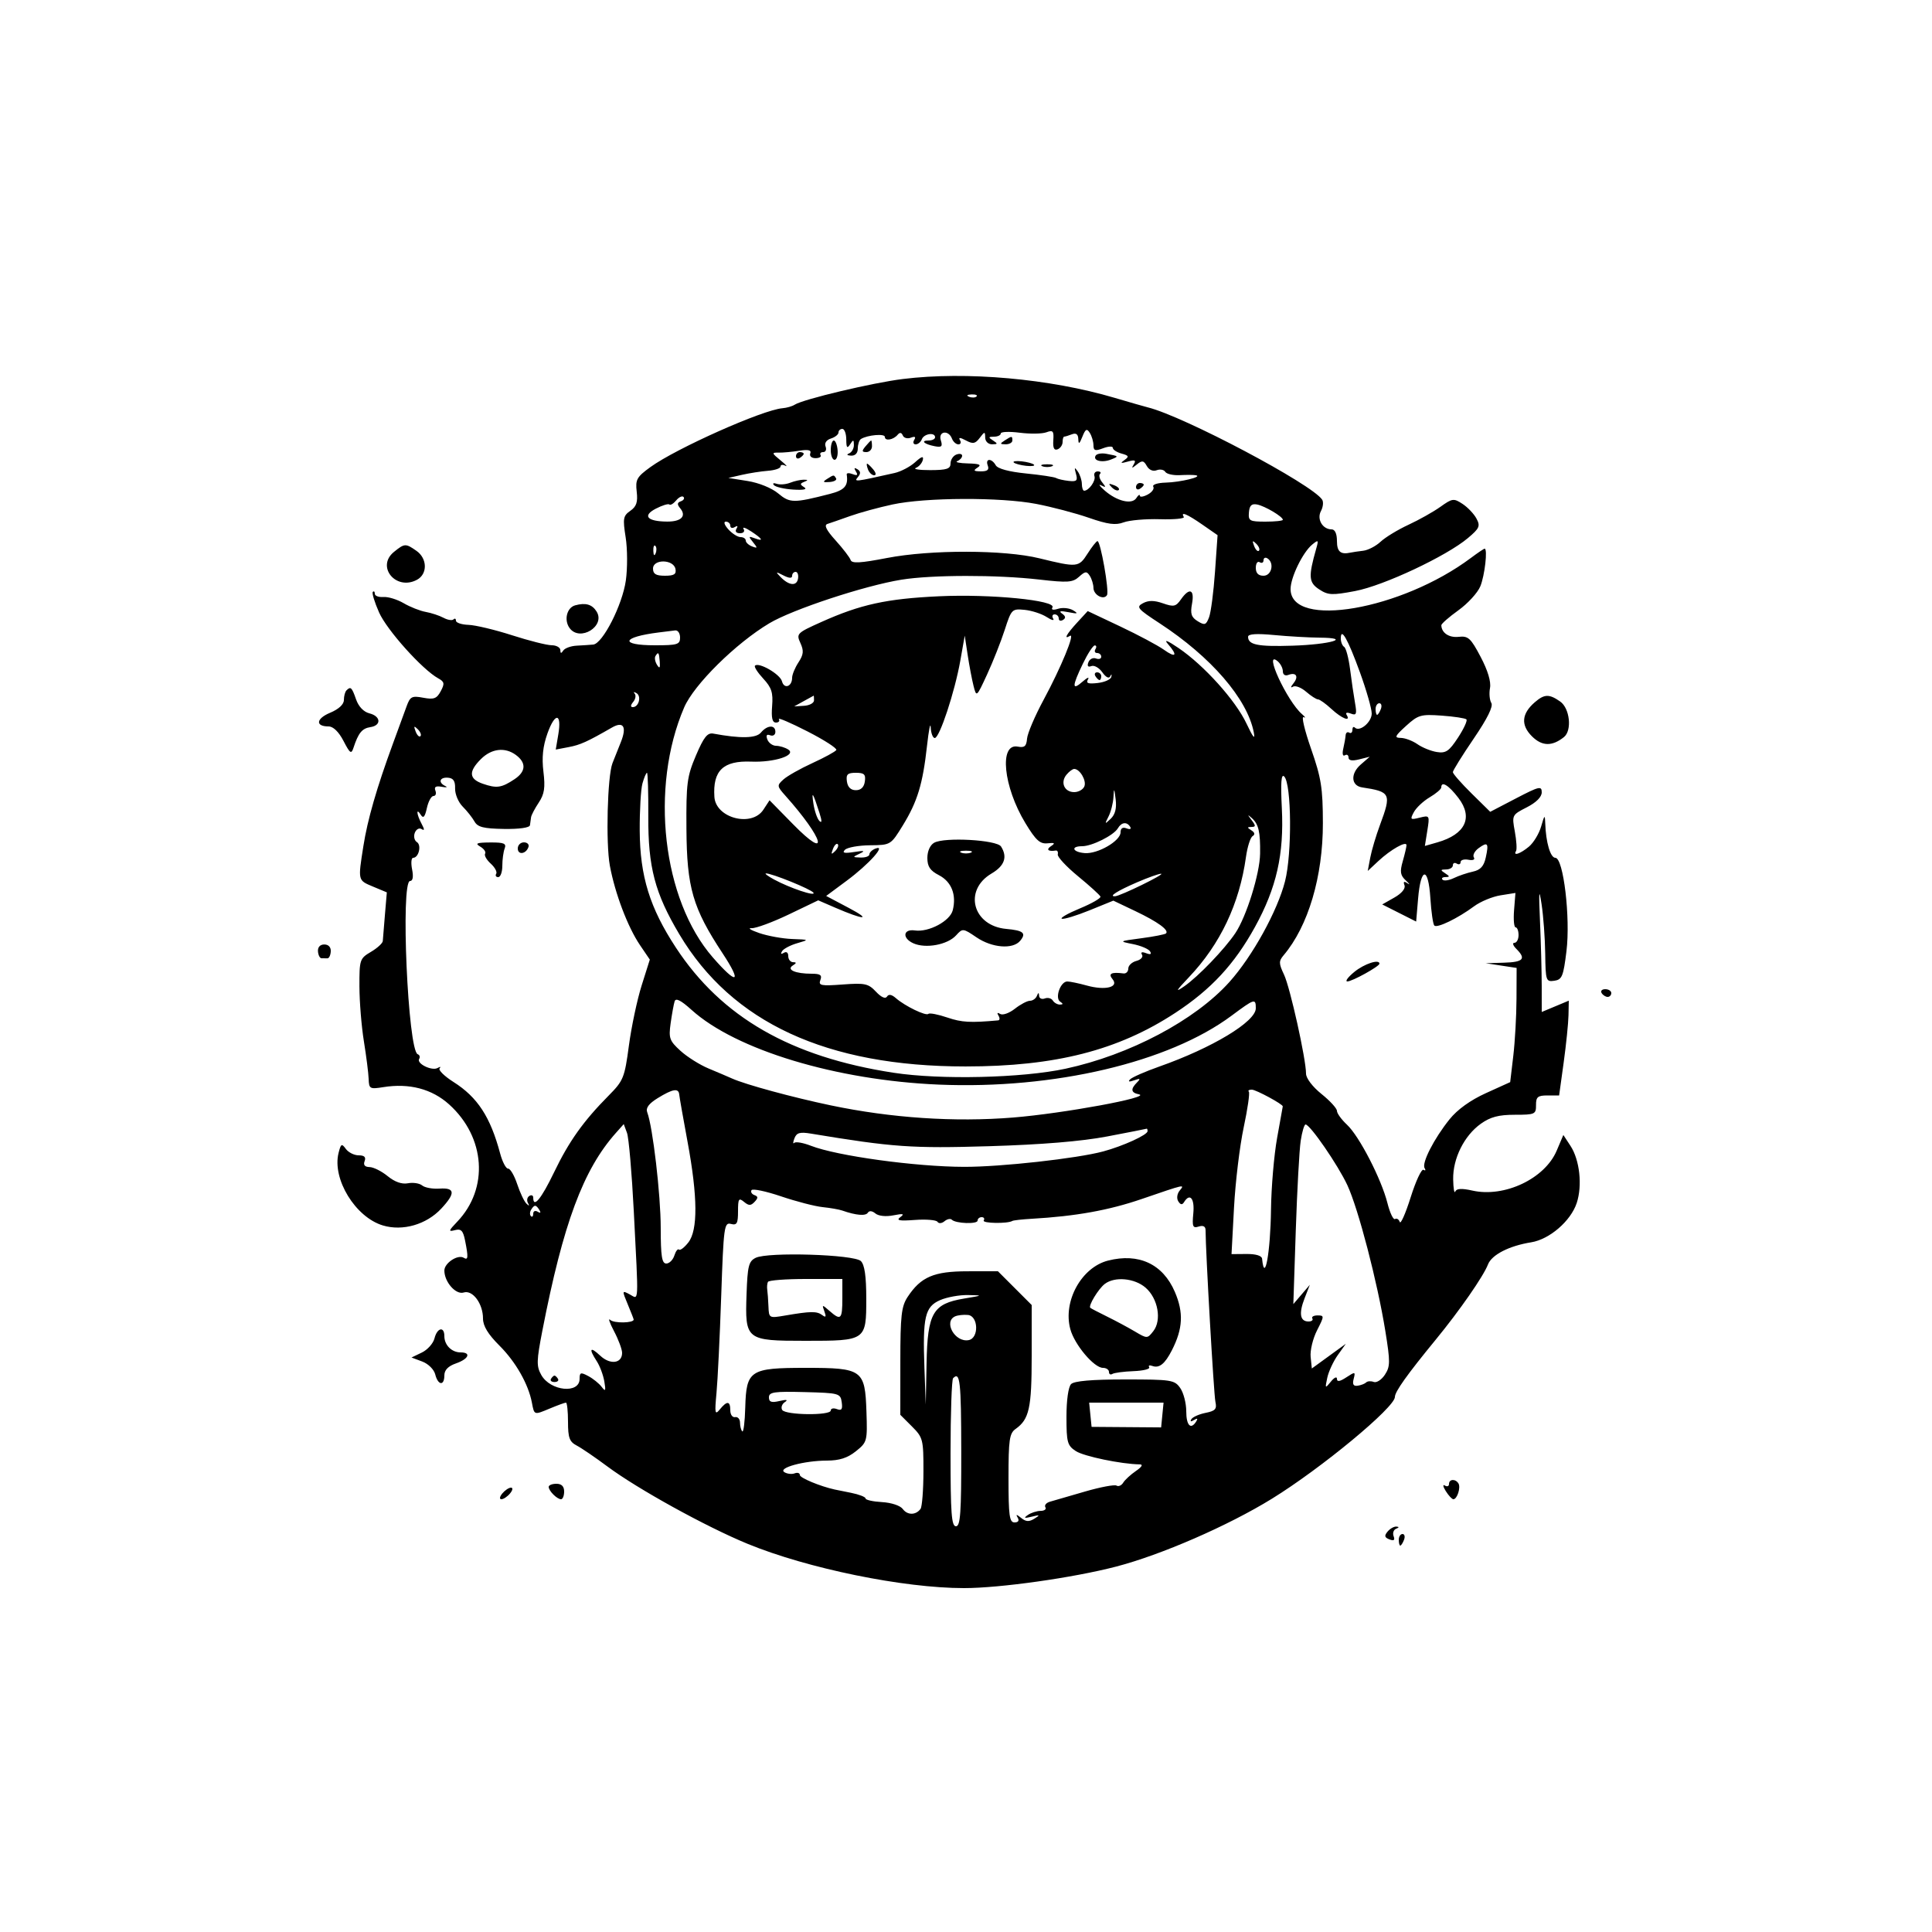 <svg xmlns="http://www.w3.org/2000/svg" width="500" height="500" viewBox="0 0 500 500" version="1.1">
	<path d="M 233.661 98.086 C 225.832 99.051, 207.867 103.319, 205.665 104.737 C 205.024 105.149, 203.600 105.560, 202.500 105.649 C 197.384 106.063, 175.022 116.028, 168.329 120.876 C 164.792 123.439, 164.415 124.116, 164.781 127.248 C 165.096 129.949, 164.717 131.085, 163.127 132.198 C 161.270 133.499, 161.150 134.185, 161.921 139.067 C 162.393 142.050, 162.413 147.077, 161.966 150.239 C 161.071 156.571, 155.973 166.578, 153.522 166.813 C 152.685 166.893, 150.762 167.021, 149.250 167.098 C 147.738 167.174, 146.169 167.746, 145.765 168.369 C 145.240 169.177, 145.026 169.143, 145.015 168.250 C 145.007 167.563, 143.988 166.994, 142.750 166.987 C 141.512 166.980, 136.900 165.816, 132.500 164.400 C 128.100 162.983, 123.037 161.775, 121.250 161.714 C 119.463 161.653, 118 161.168, 118 160.635 C 118 160.102, 117.716 159.951, 117.369 160.298 C 117.021 160.645, 115.857 160.459, 114.781 159.883 C 113.705 159.307, 111.627 158.622, 110.162 158.360 C 108.698 158.098, 106.140 157.086, 104.479 156.111 C 102.817 155.135, 100.455 154.411, 99.229 154.502 C 98.003 154.592, 97 154.216, 97 153.666 C 97 153.116, 96.770 152.897, 96.488 153.179 C 96.206 153.460, 96.933 155.856, 98.104 158.501 C 100.120 163.059, 109.299 173.289, 113.396 175.543 C 115.027 176.441, 115.119 176.908, 114.060 178.888 C 113.029 180.813, 112.290 181.089, 109.544 180.574 C 106.618 180.025, 106.150 180.260, 105.250 182.729 C 104.695 184.253, 103.085 188.650, 101.673 192.500 C 97.465 203.972, 95.120 212.113, 94.037 219 C 92.625 227.981, 92.581 227.798, 96.555 229.459 L 100.111 230.944 99.621 236.722 C 99.352 239.900, 99.102 242.965, 99.066 243.534 C 99.030 244.103, 97.650 245.366, 96 246.341 C 93.105 248.051, 93.001 248.366, 93.020 255.307 C 93.031 259.263, 93.551 265.650, 94.176 269.500 C 94.800 273.350, 95.354 277.725, 95.406 279.222 C 95.495 281.790, 95.709 281.910, 99.204 281.351 C 105.933 280.275, 111.785 281.812, 116.234 285.823 C 125.651 294.313, 126.561 307.583, 118.317 316.190 C 116.063 318.544, 115.989 318.816, 117.729 318.361 C 119.330 317.942, 119.843 318.465, 120.359 321.045 C 121.230 325.402, 121.168 326.222, 120.021 325.513 C 118.498 324.572, 115 326.871, 115 328.813 C 115 331.770, 117.967 335.145, 120 334.500 C 122.315 333.765, 125 337.376, 125 341.223 C 125 343.159, 126.287 345.283, 129.250 348.238 C 133.458 352.433, 136.738 358.190, 137.650 362.977 C 138.278 366.277, 138.175 366.243, 142.314 364.513 C 144.306 363.681, 146.175 363, 146.468 363 C 146.761 363, 147 365.234, 147 367.965 C 147 372.099, 147.376 373.126, 149.250 374.104 C 150.487 374.750, 154.047 377.177, 157.161 379.498 C 164.980 385.326, 182.714 395.115, 193.463 399.536 C 208.970 405.915, 233.819 411, 249.483 411 C 258.810 411, 277.703 408.330, 288.822 405.441 C 300.500 402.407, 317.793 394.879, 329.139 387.889 C 341.937 380.005, 361 364.230, 361 361.524 C 361 360.163, 364.183 355.699, 371.579 346.688 C 377.743 339.179, 383.908 330.305, 385.086 327.245 C 386.053 324.733, 390.556 322.423, 396.271 321.506 C 401.018 320.745, 406.515 315.998, 408.056 311.331 C 409.549 306.807, 408.826 300.190, 406.440 296.549 L 404.594 293.731 402.862 297.808 C 399.786 305.052, 389.347 309.987, 381.045 308.121 C 378.283 307.501, 376.949 307.575, 376.624 308.366 C 376.367 308.990, 376.122 307.570, 376.079 305.210 C 375.980 299.830, 378.929 293.900, 383.227 290.834 C 385.707 289.066, 387.838 288.500, 392.020 288.500 C 397.247 288.500, 397.539 288.367, 397.520 286 C 397.503 283.884, 397.961 283.500, 400.500 283.500 L 403.500 283.500 404.675 275 C 405.321 270.325, 405.883 264.806, 405.925 262.737 L 406 258.973 402.500 260.436 L 399 261.898 398.995 255.199 C 398.992 251.515, 398.793 244, 398.552 238.500 C 398.206 230.589, 398.291 229.649, 398.958 234 C 399.422 237.025, 399.847 242.794, 399.901 246.820 C 399.996 253.814, 400.100 254.125, 402.250 253.820 C 404.251 253.535, 404.600 252.687, 405.398 246.166 C 406.460 237.497, 404.615 222, 402.521 222 C 401.246 222, 400.078 218.032, 399.910 213.125 C 399.828 210.744, 399.729 210.816, 398.844 213.893 C 398.308 215.759, 396.886 218.106, 395.684 219.110 C 393.470 220.958, 391.493 221.630, 392.351 220.241 C 392.609 219.824, 392.467 217.554, 392.036 215.197 C 391.260 210.955, 391.292 210.892, 395.126 208.936 C 397.578 207.685, 399 206.260, 399 205.054 C 399 203.337, 398.341 203.492, 392.334 206.623 L 385.668 210.097 380.834 205.336 C 378.175 202.718, 376 200.238, 376 199.826 C 376 199.414, 378.424 195.517, 381.387 191.165 C 384.942 185.946, 386.495 182.801, 385.953 181.924 C 385.501 181.193, 385.347 179.448, 385.611 178.047 C 385.918 176.423, 385.040 173.507, 383.189 170 C 380.613 165.118, 379.973 164.535, 377.491 164.812 C 375.006 165.089, 373.059 163.784, 373.015 161.812 C 373.007 161.434, 374.992 159.694, 377.427 157.945 C 379.862 156.196, 382.416 153.411, 383.101 151.755 C 384.245 148.994, 385.047 142, 384.219 142 C 384.025 142, 382.434 143.072, 380.683 144.383 C 362.680 157.857, 334 162.805, 334 152.437 C 334 149.427, 337.160 142.935, 339.600 140.933 C 341.198 139.622, 341.286 139.713, 340.634 142 C 338.574 149.232, 338.682 150.745, 341.383 152.515 C 343.717 154.045, 344.712 154.092, 350.716 152.959 C 358.077 151.570, 374.336 143.934, 379.892 139.255 C 382.896 136.726, 383.149 136.148, 382.107 134.200 C 381.459 132.990, 379.836 131.283, 378.499 130.407 C 376.217 128.912, 375.868 128.958, 372.784 131.157 C 370.978 132.446, 367.250 134.542, 364.500 135.816 C 361.750 137.090, 358.507 139.062, 357.294 140.199 C 356.081 141.335, 354.056 142.386, 352.794 142.532 C 351.532 142.679, 350.050 142.898, 349.500 143.018 C 346.932 143.580, 346 142.776, 346 140 C 346 138.119, 345.486 137, 344.622 137 C 342.276 137, 340.738 134.359, 341.861 132.260 C 342.411 131.233, 342.554 129.912, 342.180 129.325 C 339.651 125.356, 306.340 107.715, 297.054 105.427 C 296.199 105.216, 292.350 104.111, 288.500 102.970 C 271.684 97.988, 250.064 96.063, 233.661 98.086 M 250.813 102.683 C 251.534 102.972, 252.397 102.936, 252.729 102.604 C 253.061 102.272, 252.471 102.036, 251.417 102.079 C 250.252 102.127, 250.015 102.364, 250.813 102.683 M 217 111.933 C 217 112.446, 216.123 113.144, 215.051 113.484 C 213.872 113.858, 213.322 114.675, 213.658 115.551 C 213.964 116.348, 213.689 117, 213.048 117 C 212.407 117, 212.100 117.354, 212.368 117.786 C 212.635 118.218, 212.037 118.571, 211.040 118.571 C 210.022 118.571, 209.433 118.035, 209.697 117.348 C 210.032 116.475, 209.212 116.276, 206.833 116.652 C 205 116.942, 202.600 117.161, 201.500 117.138 C 199.671 117.101, 199.714 117.272, 202 119.135 C 203.375 120.256, 203.938 120.883, 203.250 120.528 C 202.563 120.173, 202 120.267, 202 120.737 C 202 121.207, 200.537 121.703, 198.750 121.840 C 196.963 121.977, 193.925 122.450, 192 122.891 L 188.500 123.693 193.500 124.487 C 196.379 124.943, 199.724 126.302, 201.386 127.690 C 204.424 130.226, 205.384 130.237, 214.750 127.831 C 218.618 126.838, 219.571 125.741, 219.130 122.786 C 219.072 122.393, 219.767 122.357, 220.676 122.706 C 221.873 123.165, 222.103 122.975, 221.510 122.015 C 220.953 121.115, 221.076 120.929, 221.894 121.435 C 222.753 121.965, 222.793 122.544, 222.036 123.457 C 220.950 124.766, 221.088 124.750, 231.500 122.417 C 233.150 122.048, 235.550 120.790, 236.832 119.622 C 238.482 118.121, 239.068 117.939, 238.832 119 C 238.650 119.825, 237.837 120.766, 237.028 121.091 C 236.218 121.416, 237.905 121.675, 240.778 121.667 C 245.043 121.655, 246 121.337, 246 119.933 C 246 118.988, 246.675 117.955, 247.500 117.638 C 248.325 117.322, 249 117.461, 249 117.948 C 249 118.435, 248.438 119.060, 247.750 119.338 C 247.063 119.615, 248.300 119.885, 250.500 119.936 C 253.469 120.006, 254.113 120.281, 253 121 C 251.798 121.777, 251.968 121.972, 253.857 121.985 C 255.544 121.996, 256.050 121.574, 255.638 120.500 C 254.908 118.596, 256.633 118.526, 257.700 120.415 C 258.201 121.302, 261.115 122.091, 265.500 122.529 C 269.350 122.913, 272.863 123.443, 273.307 123.708 C 273.751 123.972, 275.225 124.311, 276.582 124.460 C 278.662 124.688, 278.957 124.398, 278.459 122.615 C 277.989 120.930, 278.082 120.805, 278.919 122 C 279.497 122.825, 279.976 124.287, 279.985 125.250 C 279.993 126.213, 280.257 127, 280.571 127 C 281.800 127, 283.639 124.416, 283.247 123.241 C 283.019 122.558, 283.396 122, 284.083 122 C 284.771 122, 285.037 122.296, 284.675 122.658 C 284.313 123.020, 284.576 124.006, 285.259 124.850 C 286.285 126.118, 286.240 126.251, 285 125.616 C 284.175 125.193, 284.569 125.788, 285.876 126.936 C 289.060 129.734, 292.967 130.661, 294.092 128.885 C 294.575 128.123, 294.976 127.853, 294.985 128.285 C 294.993 128.717, 295.913 128.582, 297.028 127.985 C 298.143 127.388, 298.792 126.472, 298.469 125.950 C 298.141 125.419, 299.563 124.956, 301.691 124.900 C 305.516 124.800, 311.371 123.374, 309.500 122.998 C 308.950 122.888, 307.083 122.874, 305.351 122.967 C 303.619 123.060, 301.917 122.675, 301.569 122.112 C 301.221 121.548, 300.220 121.362, 299.344 121.698 C 298.393 122.063, 297.368 121.621, 296.795 120.599 C 295.993 119.165, 295.578 119.100, 294.227 120.195 C 292.890 121.278, 292.755 121.269, 293.433 120.143 C 294.066 119.092, 293.714 118.938, 291.875 119.458 C 290.028 119.982, 289.833 119.894, 291 119.065 C 292.268 118.165, 292.152 117.905, 290.250 117.383 C 289.012 117.044, 288 116.380, 288 115.908 C 288 115.436, 286.875 115.477, 285.500 116 C 283.434 116.786, 282.997 116.651, 282.985 115.225 C 282.976 114.276, 282.549 112.836, 282.036 112.024 C 281.274 110.819, 280.922 111.002, 280.115 113.024 C 279.350 114.941, 279.112 115.081, 279.063 113.643 C 279.020 112.371, 278.501 111.977, 277.418 112.393 C 276.548 112.727, 275.648 113, 275.418 113 C 275.188 113, 275 113.627, 275 114.393 C 275 115.159, 274.415 116.010, 273.700 116.285 C 272.799 116.631, 272.460 115.918, 272.596 113.963 C 272.764 111.534, 272.514 111.244, 270.798 111.879 C 269.702 112.285, 266.599 112.333, 263.902 111.987 C 261.206 111.642, 259 111.728, 259 112.179 C 259 112.631, 258.212 113.007, 257.250 113.015 C 255.754 113.028, 255.718 113.172, 257 114 C 258.282 114.828, 258.246 114.972, 256.750 114.985 C 255.756 114.993, 254.986 114.244, 254.968 113.250 C 254.939 111.620, 254.842 111.625, 253.550 113.329 C 252.394 114.855, 251.799 114.963, 249.961 113.979 C 248.475 113.184, 247.980 113.158, 248.438 113.900 C 248.812 114.505, 248.627 115, 248.028 115 C 247.428 115, 246.678 114.325, 246.362 113.500 C 245.468 111.171, 242.738 111.601, 243.485 113.953 C 243.992 115.550, 243.707 115.829, 241.917 115.484 C 239.149 114.951, 238.134 114, 240.333 114 C 241.250 114, 242 113.625, 242 113.167 C 242 111.803, 239.129 112.222, 238.574 113.667 C 238.293 114.400, 237.572 115, 236.972 115 C 236.373 115, 236.207 114.474, 236.605 113.830 C 237.085 113.053, 236.791 112.866, 235.729 113.274 C 234.849 113.611, 233.909 113.350, 233.641 112.694 C 233.323 111.916, 232.864 111.849, 232.326 112.500 C 231.211 113.849, 229 114.226, 229 113.066 C 229 112.169, 224.514 112.564, 222.820 113.611 C 222.369 113.890, 222 114.991, 222 116.059 C 222 117.271, 221.343 117.970, 220.250 117.921 C 219.205 117.874, 219.003 117.639, 219.750 117.338 C 220.438 117.060, 220.993 116.083, 220.985 115.167 C 220.971 113.725, 220.838 113.703, 220 115 C 219.245 116.169, 219.027 115.893, 219.015 113.750 C 219.007 112.237, 218.550 111, 218 111 C 217.450 111, 217 111.420, 217 111.933 M 260 114 C 258.718 114.828, 258.754 114.972, 260.250 114.985 C 261.212 114.993, 262 114.550, 262 114 C 262 112.780, 261.887 112.780, 260 114 M 215 116.500 C 215 117.875, 215.445 119, 215.989 119 C 216.533 119, 216.884 117.875, 216.771 116.500 C 216.657 115.125, 216.212 114, 215.782 114 C 215.352 114, 215 115.125, 215 116.500 M 224 115.500 C 222.990 116.717, 223.030 117, 224.211 117 C 225.012 117, 225.667 116.325, 225.667 115.500 C 225.667 114.675, 225.572 114, 225.456 114 C 225.340 114, 224.685 114.675, 224 115.500 M 206 118.059 C 206 118.641, 206.450 118.840, 207 118.500 C 207.550 118.160, 208 117.684, 208 117.441 C 208 117.198, 207.550 117, 207 117 C 206.450 117, 206 117.477, 206 118.059 M 283.556 117.909 C 282.753 119.209, 285.197 119.843, 287.500 118.932 C 289.645 118.083, 289.629 118.063, 286.300 117.440 C 285.091 117.213, 283.856 117.424, 283.556 117.909 M 262.357 119.690 C 262.675 120.008, 264.114 120.397, 265.556 120.556 C 266.997 120.714, 267.913 120.579, 267.590 120.257 C 267.267 119.934, 265.828 119.545, 264.391 119.391 C 262.955 119.238, 262.039 119.373, 262.357 119.690 M 224.638 121.500 C 224.955 122.325, 225.671 123, 226.229 123 C 226.815 123, 226.718 122.365, 226 121.500 C 225.315 120.675, 224.599 120, 224.409 120 C 224.219 120, 224.322 120.675, 224.638 121.500 M 269.750 120.662 C 270.438 120.940, 271.563 120.940, 272.250 120.662 C 272.938 120.385, 272.375 120.158, 271 120.158 C 269.625 120.158, 269.063 120.385, 269.750 120.662 M 214.013 123.971 C 212.834 124.716, 212.976 124.878, 214.693 124.748 C 215.886 124.658, 216.641 124.228, 216.372 123.792 C 215.773 122.823, 215.835 122.819, 214.013 123.971 M 204.500 124.932 C 203.400 125.367, 201.825 125.489, 201 125.202 C 200.172 124.915, 199.860 125.075, 200.303 125.560 C 200.745 126.044, 202.995 126.559, 205.303 126.705 C 207.957 126.873, 208.999 126.653, 208.137 126.106 C 206.986 125.377, 206.986 125.158, 208.137 124.700 C 209.197 124.278, 209.166 124.156, 208 124.149 C 207.175 124.144, 205.600 124.497, 204.500 124.932 M 287.733 126.124 C 288.412 126.808, 289.219 127.115, 289.526 126.807 C 289.834 126.499, 289.279 125.940, 288.293 125.564 C 286.868 125.022, 286.753 125.136, 287.733 126.124 M 294 126.059 C 294 126.641, 294.450 126.840, 295 126.500 C 295.550 126.160, 296 125.684, 296 125.441 C 296 125.198, 295.550 125, 295 125 C 294.450 125, 294 125.477, 294 126.059 M 175 129.500 C 174.293 130.352, 173.497 130.830, 173.231 130.564 C 172.964 130.298, 171.388 130.782, 169.728 131.641 C 166.175 133.478, 167.488 134.960, 172.691 134.985 C 176.306 135.002, 177.712 133.563, 176.044 131.553 C 175.196 130.531, 175.237 130.080, 176.208 129.734 C 176.919 129.481, 177.227 128.976, 176.893 128.613 C 176.558 128.249, 175.707 128.648, 175 129.500 M 231 130.554 C 227.425 131.321, 222.475 132.673, 220 133.558 C 217.525 134.443, 214.889 135.359, 214.143 135.593 C 213.195 135.891, 213.836 137.183, 216.262 139.868 C 218.174 141.985, 219.921 144.264, 220.144 144.933 C 220.454 145.863, 222.657 145.741, 229.525 144.412 C 240.841 142.222, 259.900 142.260, 269 144.491 C 278.798 146.893, 279.185 146.855, 281.455 143.289 C 282.580 141.522, 283.735 140.060, 284.022 140.039 C 284.818 139.980, 287.113 153.008, 286.486 154.023 C 285.635 155.399, 283.002 153.985, 282.985 152.143 C 282.976 151.239, 282.554 149.843, 282.046 149.040 C 281.248 147.779, 280.868 147.810, 279.256 149.268 C 277.622 150.747, 276.342 150.836, 268.945 149.986 C 257.995 148.727, 241.159 148.746, 233.274 150.025 C 223.731 151.574, 205.124 157.713, 199.121 161.292 C 190.429 166.476, 179.604 177.167, 177.059 183.083 C 168.128 203.845, 171.445 232.815, 184.464 247.762 C 190.791 255.025, 192.120 254.482, 187.008 246.723 C 179.273 234.983, 177.750 229.739, 177.649 214.500 C 177.571 202.680, 177.795 200.955, 180.119 195.500 C 182.136 190.767, 183.079 189.575, 184.588 189.855 C 191.673 191.172, 195.686 191.084, 196.931 189.584 C 198.558 187.622, 200.667 187.521, 200.667 189.405 C 200.667 190.177, 200.062 190.577, 199.322 190.293 C 198.413 189.944, 198.178 190.299, 198.596 191.389 C 198.936 192.275, 199.953 193.007, 200.857 193.015 C 201.761 193.024, 203.160 193.448, 203.966 193.958 C 206.279 195.421, 200.436 197.349, 194.420 197.108 C 187.157 196.816, 184.436 199.426, 184.885 206.250 C 185.246 211.731, 194.541 214.156, 197.556 209.555 L 199.158 207.110 205.236 213.305 C 214.857 223.110, 213.253 217.129, 203.257 205.924 C 201.054 203.454, 201.033 203.280, 202.756 201.720 C 203.745 200.826, 207.121 198.918, 210.258 197.482 C 213.395 196.046, 216.174 194.527, 216.434 194.106 C 216.694 193.686, 213.333 191.516, 208.964 189.284 C 204.596 187.052, 201.268 185.625, 201.570 186.113 C 201.871 186.601, 201.526 187, 200.802 187 C 199.866 187, 199.584 185.767, 199.825 182.735 C 200.103 179.238, 199.689 177.956, 197.527 175.623 C 196.076 174.058, 195.113 172.553, 195.387 172.279 C 196.376 171.291, 201.892 174.480, 202.373 176.318 C 202.924 178.424, 205 177.703, 205 175.406 C 205 174.594, 205.739 172.802, 206.642 171.424 C 207.965 169.404, 208.062 168.432, 207.144 166.416 C 206.042 163.998, 206.221 163.817, 212.559 160.974 C 222.709 156.420, 229.446 154.947, 243.029 154.314 C 256.400 153.691, 273.502 155.379, 272.370 157.210 C 271.986 157.832, 272.551 157.960, 273.855 157.546 C 275.012 157.179, 276.756 157.362, 277.730 157.953 C 279.161 158.822, 278.925 158.914, 276.500 158.433 C 274.445 158.026, 273.928 158.139, 274.857 158.794 C 275.805 159.462, 275.880 159.956, 275.107 160.434 C 274.498 160.810, 274 160.641, 274 160.059 C 274 159.477, 273.523 159, 272.941 159 C 272.359 159, 272.189 159.497, 272.564 160.104 C 272.939 160.711, 272.178 160.521, 270.873 159.681 C 269.568 158.841, 266.993 158.007, 265.152 157.827 C 261.898 157.509, 261.754 157.655, 260.025 163 C 259.047 166.025, 257.001 171.200, 255.479 174.500 C 252.724 180.470, 252.707 180.485, 251.950 177.500 C 251.532 175.850, 250.849 172.250, 250.432 169.500 L 249.674 164.500 248.524 171 C 247.097 179.056, 243.153 191, 241.918 191 C 241.413 191, 240.942 189.762, 240.870 188.250 C 240.799 186.738, 240.367 188.875, 239.912 193 C 238.817 202.900, 237.437 207.447, 233.656 213.601 C 230.526 218.695, 230.515 218.701, 225.157 218.755 C 222.206 218.784, 219.290 219.310, 218.677 219.923 C 217.858 220.742, 218.481 220.895, 221.031 220.500 C 223.694 220.087, 224.035 220.182, 222.500 220.911 C 220.577 221.823, 220.587 221.862, 222.750 221.930 C 223.988 221.968, 225 221.598, 225 221.107 C 225 220.616, 225.713 219.940, 226.584 219.606 C 229.516 218.481, 224.879 223.664, 219.155 227.908 L 213.810 231.872 219.655 234.964 C 225.760 238.193, 223.659 238.152, 216.129 234.896 L 211.758 233.005 204.129 236.664 C 199.933 238.676, 195.600 240.273, 194.500 240.214 C 193.400 240.154, 194.300 240.722, 196.500 241.476 C 198.700 242.230, 202.525 242.921, 205 243.013 C 209.473 243.179, 209.481 243.186, 206.299 244.106 C 204.539 244.615, 202.782 245.544, 202.395 246.170 C 201.962 246.870, 202.136 247.034, 202.845 246.595 C 203.530 246.173, 204 246.517, 204 247.441 C 204 248.298, 204.563 249.007, 205.250 249.015 C 206.186 249.027, 206.165 249.243, 205.166 249.876 C 203.459 250.958, 205.855 252, 210.050 252 C 212.309 252, 212.801 252.355, 212.311 253.632 C 211.761 255.064, 212.466 255.205, 218.093 254.786 C 223.848 254.357, 224.723 254.546, 226.695 256.647 C 228.053 258.093, 229.140 258.582, 229.545 257.928 C 229.981 257.222, 230.749 257.351, 231.849 258.314 C 234.220 260.389, 239.652 263.014, 240.278 262.388 C 240.571 262.096, 242.778 262.524, 245.183 263.341 C 248.889 264.599, 251.136 264.724, 258.309 264.073 C 258.754 264.033, 258.797 263.480, 258.405 262.845 C 257.960 262.127, 258.130 261.963, 258.855 262.410 C 259.495 262.806, 261.201 262.201, 262.645 261.065 C 264.088 259.929, 265.847 259, 266.552 259 C 267.257 259, 268.060 258.438, 268.338 257.750 C 268.720 256.801, 268.861 256.794, 268.921 257.719 C 268.964 258.389, 269.629 258.696, 270.399 258.400 C 271.168 258.105, 272.095 258.344, 272.458 258.932 C 272.821 259.519, 273.654 259.993, 274.309 259.985 C 275.170 259.974, 275.189 259.766, 274.376 259.235 C 272.931 258.291, 274.443 253.998, 276.218 254.006 C 276.923 254.009, 279.203 254.484, 281.284 255.062 C 286.035 256.381, 289.648 255.486, 287.930 253.416 C 286.732 251.972, 287.594 251.516, 290.750 251.925 C 291.438 252.015, 292 251.445, 292 250.660 C 292 249.876, 292.945 248.986, 294.101 248.684 C 295.256 248.382, 295.908 247.659, 295.549 247.079 C 295.138 246.415, 295.533 246.267, 296.612 246.681 C 297.749 247.118, 298.092 246.958, 297.629 246.209 C 297.244 245.587, 295.258 244.744, 293.215 244.336 C 289.524 243.600, 289.538 243.590, 295.399 242.815 C 298.644 242.386, 301.510 241.823, 301.768 241.565 C 302.608 240.726, 299.620 238.557, 293.816 235.793 L 288.132 233.086 281.964 235.593 C 278.572 236.971, 275.353 237.951, 274.810 237.770 C 274.267 237.589, 276.359 236.390, 279.457 235.106 C 282.555 233.822, 284.958 232.440, 284.795 232.034 C 284.633 231.629, 282.025 229.262, 279 226.776 C 275.975 224.289, 273.612 221.747, 273.750 221.127 C 273.887 220.507, 273.662 220.053, 273.250 220.118 C 271.268 220.431, 270.651 219.870, 272 218.982 C 273.179 218.206, 272.985 218.048, 271.096 218.247 C 269.143 218.452, 268.068 217.471, 265.370 213.024 C 259.650 203.594, 258.523 192.293, 263.395 193.225 C 265.146 193.559, 265.635 193.139, 265.799 191.157 C 265.912 189.788, 267.847 185.256, 270.099 181.084 C 274.585 172.774, 278.331 163.678, 276.904 164.559 C 275.198 165.614, 276.003 164.121, 278.750 161.134 L 281.500 158.145 289.927 162.130 C 294.562 164.322, 299.624 167.020, 301.177 168.126 C 304.356 170.390, 304.883 169.668, 302.250 166.655 C 301.127 165.369, 302.112 165.746, 305 167.707 C 311.610 172.195, 319.761 181.253, 322.588 187.250 C 324.311 190.906, 324.883 191.589, 324.472 189.500 C 322.766 180.821, 313.417 170.003, 300.106 161.305 C 294.349 157.544, 293.970 157.086, 295.798 156.108 C 297.232 155.341, 298.705 155.350, 300.972 156.140 C 303.764 157.114, 304.317 156.993, 305.627 155.122 C 307.830 151.977, 309.181 152.509, 308.492 156.250 C 308.013 158.850, 308.307 159.754, 309.964 160.769 C 311.790 161.889, 312.138 161.767, 312.907 159.744 C 313.387 158.482, 314.078 153.186, 314.443 147.975 L 315.106 138.500 311.143 135.750 C 307.198 133.012, 305.443 132.290, 306.367 133.785 C 306.634 134.217, 303.848 134.481, 300.176 134.372 C 296.504 134.263, 292.288 134.629, 290.807 135.185 C 288.706 135.973, 286.728 135.714, 281.807 134.007 C 278.338 132.803, 272.198 131.184, 268.162 130.409 C 258.957 128.641, 239.559 128.717, 231 130.554 M 323.221 132.598 C 323.038 134.807, 323.383 135, 327.511 135 C 329.980 135, 332 134.785, 332 134.523 C 332 133.712, 327.354 130.953, 325.334 130.564 C 323.915 130.291, 323.369 130.816, 323.221 132.598 M 188.500 137 C 189.495 138.100, 190.915 139, 191.655 139 C 192.395 139, 193 139.402, 193 139.893 C 193 140.384, 193.739 141.069, 194.641 141.416 C 196.076 141.966, 196.108 141.830, 194.891 140.336 C 193.666 138.830, 193.709 138.704, 195.250 139.281 C 197.765 140.224, 197.406 139.496, 194.377 137.511 C 192.934 136.566, 192.061 136.289, 192.436 136.896 C 192.826 137.528, 192.425 138, 191.500 138 C 190.532 138, 190.168 137.536, 190.595 136.845 C 191.038 136.130, 190.870 135.962, 190.155 136.405 C 189.520 136.797, 189 136.641, 189 136.059 C 189 135.477, 188.480 135, 187.845 135 C 187.190 135, 187.474 135.866, 188.500 137 M 324.564 141.293 C 324.940 142.279, 325.499 142.834, 325.807 142.526 C 326.115 142.219, 325.808 141.412, 325.124 140.733 C 324.136 139.753, 324.022 139.868, 324.564 141.293 M 101.960 142.831 C 97.259 146.638, 102.468 152.960, 107.907 150.050 C 110.685 148.563, 110.615 144.544, 107.777 142.557 C 104.976 140.594, 104.707 140.607, 101.960 142.831 M 169.079 142.583 C 169.127 143.748, 169.364 143.985, 169.683 143.188 C 169.972 142.466, 169.936 141.603, 169.604 141.271 C 169.272 140.939, 169.036 141.529, 169.079 142.583 M 327 145 C 327 145.615, 326.550 145.840, 326 145.500 C 325.450 145.160, 325 145.809, 325 146.941 C 325 148.333, 325.648 149, 327 149 C 329.121 149, 329.865 145.653, 328 144.500 C 327.450 144.160, 327 144.385, 327 145 M 169 147.149 C 169 148.549, 169.749 149, 172.073 149 C 174.462 149, 175.072 148.610, 174.811 147.250 C 174.325 144.722, 169 144.629, 169 147.149 M 202 149.317 C 204.179 151.569, 206.190 151.762, 206.529 149.750 C 206.691 148.787, 206.413 148, 205.912 148 C 205.410 148, 205 148.466, 205 149.035 C 205 149.714, 204.226 149.674, 202.750 148.918 C 200.728 147.883, 200.652 147.924, 202 149.317 M 148.853 156.659 C 146.689 157.247, 145.899 160.479, 147.412 162.548 C 150.068 166.182, 156.779 162.047, 154.388 158.250 C 153.222 156.400, 151.562 155.922, 148.853 156.659 M 170.500 163.674 C 160.870 164.876, 160.232 167, 169.500 167 C 175.333 167, 176 166.795, 176 165 C 176 163.900, 175.438 163.067, 174.750 163.150 C 174.063 163.232, 172.150 163.468, 170.500 163.674 M 323 164.796 C 323 166.883, 325.507 167.388, 334.470 167.104 C 344.324 166.793, 350.084 165.088, 341.500 165.023 C 338.750 165.003, 333.462 164.699, 329.750 164.348 C 325.170 163.916, 323 164.060, 323 164.796 M 347 165.241 C 347 166.144, 347.391 167.123, 347.868 167.419 C 348.346 167.714, 349.036 170.328, 349.403 173.228 C 349.770 176.127, 350.343 180.035, 350.676 181.911 C 351.196 184.834, 351.040 185.230, 349.590 184.673 C 348.588 184.288, 348.146 184.427, 348.507 185.011 C 349.681 186.911, 347.270 185.979, 344.595 183.500 C 343.111 182.125, 341.539 181, 341.101 181 C 340.664 181, 339.279 180.109, 338.024 179.021 C 336.769 177.932, 335.237 177.344, 334.621 177.713 C 333.955 178.111, 334.004 177.761, 334.741 176.850 C 336.176 175.077, 335.446 173.892, 333.402 174.676 C 332.587 174.989, 332 174.592, 332 173.729 C 332 172.913, 331.386 171.736, 330.636 171.113 C 326.846 167.967, 333.081 181.481, 336.963 184.824 C 337.808 185.552, 337.994 185.898, 337.376 185.593 C 336.757 185.287, 337.621 188.966, 339.296 193.769 C 341.934 201.331, 342.344 203.906, 342.361 213 C 342.385 226.840, 338.567 239.699, 332.200 247.220 C 330.923 248.729, 330.935 249.344, 332.303 252.227 C 333.880 255.550, 338 274.087, 338 277.860 C 338 279.044, 339.684 281.259, 342 283.120 C 344.200 284.888, 346 286.856, 346 287.493 C 346 288.130, 347.171 289.742, 348.601 291.076 C 351.778 294.036, 357.501 305.131, 359.074 311.380 C 359.711 313.908, 360.591 315.753, 361.030 315.481 C 361.470 315.210, 362.019 315.553, 362.252 316.244 C 362.485 316.935, 363.759 314.055, 365.085 309.844 C 366.410 305.633, 367.903 302.440, 368.402 302.748 C 368.901 303.057, 369.029 302.856, 368.687 302.302 C 367.884 301.004, 371.117 294.682, 375.149 289.665 C 377.181 287.137, 380.541 284.723, 384.571 282.895 L 390.835 280.055 391.636 273.277 C 392.077 269.550, 392.452 262.900, 392.469 258.500 L 392.500 250.500 388.500 249.892 L 384.500 249.284 389.250 249.142 C 394.259 248.992, 395.008 248.151, 392.429 245.571 C 391.564 244.707, 391.339 244, 391.929 244 C 392.518 244, 393 243.100, 393 242 C 393 240.900, 392.659 240, 392.243 240 C 391.826 240, 391.645 237.996, 391.840 235.547 L 392.194 231.094 388.347 231.706 C 386.231 232.043, 383.150 233.318, 381.500 234.541 C 377.287 237.663, 371.928 240.262, 371.202 239.535 C 370.865 239.199, 370.403 235.996, 370.176 232.418 C 369.653 224.215, 367.698 224.314, 367 232.578 L 366.500 238.500 362.109 236.285 L 357.717 234.069 360.860 232.285 C 362.764 231.204, 363.796 229.951, 363.479 229.109 C 363.110 228.131, 363.347 227.982, 364.274 228.609 C 365 229.099, 364.802 228.766, 363.833 227.869 C 362.392 226.534, 362.247 225.626, 363.036 222.875 C 363.566 221.026, 364 219.157, 364 218.721 C 364 217.553, 359.907 219.865, 356.735 222.824 L 353.969 225.404 354.623 221.952 C 354.983 220.053, 356.115 216.250, 357.138 213.500 C 360.151 205.403, 359.910 204.895, 352.511 203.777 C 349.639 203.343, 349.453 200.209, 352.162 197.860 L 354.492 195.838 351.746 196.528 C 349.926 196.984, 349 196.823, 349 196.049 C 349 195.407, 348.574 195.146, 348.052 195.468 C 347.510 195.803, 347.331 195.079, 347.633 193.777 C 347.923 192.525, 348.199 190.957, 348.247 190.294 C 348.294 189.631, 348.708 189.320, 349.167 189.603 C 349.625 189.886, 350 189.566, 350 188.892 C 350 188.218, 350.284 187.951, 350.631 188.298 C 351.856 189.522, 355 186.901, 355 184.656 C 355 183.406, 353.619 178.584, 351.930 173.941 C 348.818 165.384, 347 162.175, 347 165.241 M 280.233 171.789 C 277.406 177.662, 277.391 178.844, 280.172 176.405 C 281.366 175.357, 281.996 175.093, 281.571 175.817 C 280.982 176.822, 281.579 177.045, 284.086 176.759 C 285.893 176.552, 287.480 175.836, 287.611 175.167 C 287.758 174.417, 287.646 174.370, 287.318 175.045 C 287.001 175.698, 286.181 175.276, 285.290 174.003 C 284.466 172.827, 283.187 172.098, 282.447 172.382 C 281.565 172.720, 281.301 172.379, 281.680 171.392 C 281.998 170.563, 282.875 170.122, 283.629 170.411 C 284.383 170.700, 285 170.501, 285 169.969 C 285 169.436, 284.523 169, 283.941 169 C 283.359 169, 283.160 168.550, 283.500 168 C 283.840 167.450, 283.754 167.017, 283.309 167.039 C 282.864 167.060, 281.480 169.198, 280.233 171.789 M 169.625 169.798 C 169.354 170.237, 169.532 171.243, 170.022 172.035 C 170.693 173.121, 170.870 172.924, 170.743 171.237 C 170.560 168.810, 170.379 168.577, 169.625 169.798 M 283.500 175 C 283.840 175.550, 284.316 176, 284.559 176 C 284.802 176, 285 175.550, 285 175 C 285 174.450, 284.523 174, 283.941 174 C 283.359 174, 283.160 174.450, 283.500 175 M 89.667 178.667 C 89.300 179.033, 89 180.152, 89 181.153 C 89 182.295, 87.669 183.529, 85.428 184.466 C 81.789 185.986, 81.565 188, 85.035 188 C 86.238 188, 87.675 189.396, 88.895 191.750 C 90.596 195.035, 90.918 195.252, 91.491 193.500 C 92.735 189.692, 93.714 188.499, 95.852 188.180 C 98.750 187.749, 98.581 185.363, 95.600 184.614 C 94.115 184.242, 92.800 182.866, 92.152 181.006 C 91.053 177.855, 90.757 177.576, 89.667 178.667 M 164.241 179.498 C 164.649 179.948, 164.481 180.920, 163.869 181.658 C 163.169 182.502, 163.132 183, 163.771 183 C 165.332 183, 166.067 180.152, 164.706 179.372 C 164.043 178.991, 163.834 179.048, 164.241 179.498 M 208.019 181.444 L 205.539 182.817 208.103 182.659 C 209.513 182.571, 210.667 181.938, 210.667 181.250 C 210.667 180.563, 210.629 180.016, 210.583 180.035 C 210.537 180.055, 209.384 180.689, 208.019 181.444 M 397.198 181.750 C 393.789 184.697, 393.541 187.632, 396.455 190.545 C 399.057 193.148, 401.677 193.214, 404.750 190.755 C 406.882 189.049, 406.275 183.306, 403.777 181.557 C 400.926 179.560, 399.689 179.596, 397.198 181.750 M 356 183.500 C 356 184.325, 356.177 185, 356.393 185 C 356.609 185, 357.045 184.325, 357.362 183.500 C 357.678 182.675, 357.501 182, 356.969 182 C 356.436 182, 356 182.675, 356 183.500 M 141.683 189.802 C 140.496 193.133, 140.192 196.018, 140.640 199.719 C 141.141 203.864, 140.891 205.509, 139.423 207.719 C 138.406 209.248, 137.514 210.950, 137.440 211.500 C 137.365 212.050, 137.236 212.980, 137.152 213.567 C 137.060 214.211, 134.392 214.591, 130.408 214.527 C 125.138 214.443, 123.611 214.056, 122.795 212.598 C 122.234 211.595, 120.859 209.859, 119.739 208.739 C 118.620 207.620, 117.738 205.514, 117.779 204.059 C 117.834 202.135, 117.329 201.375, 115.927 201.269 C 113.769 201.107, 113.327 202.513, 115.250 203.428 C 115.938 203.755, 115.521 203.843, 114.325 203.624 C 112.785 203.343, 112.305 203.632, 112.682 204.613 C 112.975 205.376, 112.752 206, 112.186 206 C 111.621 206, 110.849 207.410, 110.471 209.133 C 109.965 211.438, 109.551 211.901, 108.907 210.883 C 107.641 208.886, 107.798 210.754, 109.100 213.186 C 109.902 214.686, 109.901 215.057, 109.093 214.557 C 108.484 214.181, 107.698 214.622, 107.347 215.538 C 106.996 216.453, 107.239 217.530, 107.888 217.931 C 109.150 218.711, 108.366 222, 106.918 222 C 106.441 222, 106.320 223.350, 106.650 225 C 107.032 226.911, 106.842 228, 106.125 228 C 103.626 228, 105.562 271.898, 108.103 272.835 C 108.603 273.020, 108.772 273.560, 108.478 274.035 C 107.726 275.252, 111.782 277.242, 113.271 276.386 C 113.947 275.997, 114.174 276.040, 113.776 276.480 C 113.378 276.921, 114.997 278.515, 117.373 280.022 C 123.588 283.963, 126.906 289.047, 129.431 298.500 C 130.019 300.700, 130.950 302.473, 131.500 302.441 C 132.050 302.409, 133.106 304.209, 133.846 306.441 C 134.587 308.673, 135.665 310.950, 136.243 311.500 C 136.954 312.177, 137.079 312.119, 136.630 311.319 C 136.266 310.670, 136.425 309.856, 136.984 309.510 C 137.543 309.165, 138 309.359, 138 309.941 C 138 312.794, 140.080 310.270, 143.381 303.414 C 147.251 295.373, 150.958 290.163, 157.539 283.517 C 161.343 279.675, 161.646 278.925, 162.762 270.580 C 163.414 265.708, 164.898 258.711, 166.059 255.031 L 168.171 248.341 165.629 244.595 C 162.464 239.931, 159.157 231.211, 157.828 224.027 C 156.752 218.206, 157.198 200.844, 158.511 197.500 C 158.942 196.400, 159.914 193.958, 160.671 192.073 C 162.273 188.079, 161.357 186.572, 158.369 188.289 C 151.921 191.994, 150.198 192.772, 147.163 193.350 L 143.827 193.985 144.484 190.095 C 145.432 184.482, 143.646 184.295, 141.683 189.802 M 363.889 187.861 C 360.962 190.521, 360.777 190.945, 362.527 190.971 C 363.643 190.987, 365.580 191.718, 366.834 192.596 C 368.087 193.474, 370.349 194.387, 371.860 194.625 C 374.187 194.992, 375.024 194.421, 377.334 190.893 C 378.834 188.602, 379.813 186.479, 379.509 186.176 C 379.206 185.873, 376.330 185.434, 373.118 185.202 C 367.714 184.811, 367.025 185.010, 363.889 187.861 M 107.564 189.293 C 107.940 190.279, 108.499 190.834, 108.807 190.526 C 109.115 190.219, 108.808 189.412, 108.124 188.733 C 107.136 187.753, 107.022 187.868, 107.564 189.293 M 124.455 196.455 C 121.216 199.693, 121.356 201.580, 124.926 202.824 C 128.529 204.080, 129.775 203.904, 133.154 201.659 C 136.134 199.679, 136.252 197.389, 133.480 195.362 C 130.662 193.301, 127.187 193.722, 124.455 196.455 M 276.011 200.487 C 274.349 202.489, 275.456 205, 278 205 C 279.135 205, 280.324 204.319, 280.643 203.487 C 281.218 201.990, 279.457 199, 278 199 C 277.585 199, 276.689 199.669, 276.011 200.487 M 166.269 202.750 C 165.846 204.262, 165.527 209.775, 165.559 215 C 165.632 226.776, 168.159 234.939, 174.921 245.243 C 186.739 263.252, 204.643 273.543, 231.264 277.628 C 243.410 279.491, 264.531 278.997, 275.743 276.587 C 292.329 273.022, 309.296 264.043, 318.181 254.128 C 324.136 247.482, 330.602 235.767, 332.571 228.053 C 334.403 220.876, 334.257 202.857, 332.351 200.951 C 331.579 200.179, 331.405 202.521, 331.738 209.186 C 332.333 221.079, 330.359 229.788, 324.772 239.924 C 319.475 249.534, 313.436 256.047, 304.209 262.102 C 289.368 271.840, 273.139 275.991, 249.881 275.997 C 213.983 276.005, 189.417 264.658, 175.807 241.782 C 169.481 231.149, 167.710 224.413, 167.779 211.250 C 167.812 205.063, 167.658 200, 167.438 200 C 167.218 200, 166.692 201.238, 166.269 202.750 M 219.180 202.250 C 219.390 203.727, 220.187 204.500, 221.500 204.500 C 222.813 204.500, 223.610 203.727, 223.820 202.250 C 224.082 200.404, 223.665 200, 221.500 200 C 219.335 200, 218.918 200.404, 219.180 202.250 M 373 203.784 C 373 204.216, 371.653 205.364, 370.007 206.337 C 368.361 207.309, 366.513 209.042, 365.900 210.188 C 364.874 212.104, 364.995 212.218, 367.408 211.612 C 369.980 210.967, 370.019 211.032, 369.393 214.942 L 368.755 218.931 372.016 217.996 C 379.247 215.922, 381.302 211.574, 377.444 206.515 C 374.918 203.203, 373 202.025, 373 203.784 M 288.160 206.316 C 288.072 207.864, 287.497 210.114, 286.883 211.316 C 285.845 213.346, 285.886 213.386, 287.457 211.890 C 288.605 210.797, 289.015 209.194, 288.734 206.890 C 288.368 203.890, 288.302 203.824, 288.160 206.316 M 210.509 207.969 C 210.800 209.877, 211.491 211.891, 212.046 212.446 C 212.724 213.124, 212.743 212.479, 212.106 210.477 C 210.396 205.112, 209.972 204.447, 210.509 207.969 M 323.921 212.250 C 325.025 213.710, 325.017 214.003, 323.872 214.015 C 322.721 214.028, 322.719 214.169, 323.857 214.890 C 324.744 215.452, 324.850 215.974, 324.165 216.398 C 323.588 216.755, 322.820 219.174, 322.458 221.773 C 320.773 233.895, 315.807 244.364, 307.689 252.910 C 304.277 256.501, 304.057 256.934, 306.500 255.241 C 310.099 252.748, 316.914 245.655, 319.703 241.500 C 322.580 237.215, 326.041 226.100, 326.112 220.918 C 326.190 215.299, 325.724 213.287, 323.988 211.740 C 322.808 210.688, 322.798 210.766, 323.921 212.250 M 289.300 214.365 C 288.234 216.183, 282.612 219, 280.050 219 C 276.975 219, 277.581 220.543, 280.750 220.782 C 284.123 221.036, 290 217.621, 290 215.408 C 290 214.353, 290.543 213.994, 291.552 214.382 C 292.442 214.723, 292.843 214.555, 292.493 213.989 C 291.633 212.597, 290.240 212.761, 289.300 214.365 M 241.750 218.107 C 240.708 218.698, 240 220.283, 240 222.024 C 240 224.259, 240.704 225.313, 242.986 226.493 C 246.243 228.177, 247.579 231.557, 246.573 235.566 C 245.867 238.377, 240.354 241.316, 236.759 240.799 C 233.728 240.362, 233.426 242.781, 236.345 244.111 C 239.542 245.568, 245.218 244.521, 247.442 242.064 C 249.122 240.208, 249.234 240.219, 252.719 242.584 C 256.751 245.321, 262.136 245.746, 264.020 243.476 C 265.668 241.490, 264.864 240.801, 260.431 240.403 C 251.741 239.624, 249.273 230.397, 256.598 226.075 C 259.982 224.078, 260.788 221.794, 259.069 219.077 C 257.978 217.353, 244.418 216.594, 241.750 218.107 M 124.271 219.092 C 125.245 219.659, 125.818 220.485, 125.545 220.928 C 125.271 221.371, 125.926 222.528, 127 223.500 C 128.074 224.472, 128.712 225.657, 128.417 226.134 C 128.123 226.610, 128.359 227, 128.941 227 C 129.523 227, 130 225.687, 130 224.082 C 130 222.477, 130.273 220.452, 130.607 219.582 C 131.104 218.286, 130.426 218.005, 126.857 218.030 C 123.378 218.055, 122.857 218.269, 124.271 219.092 M 134 219.583 C 134 221.349, 136.153 221.042, 136.771 219.188 C 136.989 218.534, 136.454 218, 135.583 218 C 134.713 218, 134 218.713, 134 219.583 M 215.564 219.707 C 215.022 221.132, 215.136 221.247, 216.124 220.267 C 216.808 219.588, 217.115 218.781, 216.807 218.474 C 216.499 218.166, 215.940 218.721, 215.564 219.707 M 382.648 219.515 C 381.632 220.259, 381.082 221.323, 381.427 221.881 C 381.795 222.478, 381.219 222.735, 380.027 222.505 C 378.912 222.290, 378 222.566, 378 223.116 C 378 223.667, 377.550 223.840, 377 223.500 C 376.450 223.160, 376 223.359, 376 223.941 C 376 224.523, 375.212 225.007, 374.250 225.015 C 372.754 225.028, 372.718 225.172, 374 226 C 375.235 226.798, 375.250 226.972, 374.083 226.985 C 373.304 226.993, 372.967 227.301, 373.335 227.668 C 373.702 228.036, 375.015 227.846, 376.252 227.246 C 377.488 226.646, 379.702 225.896, 381.170 225.579 C 383.138 225.154, 384.018 224.193, 384.515 221.929 C 385.340 218.176, 385.029 217.774, 382.648 219.515 M 248.750 220.662 C 249.438 220.940, 250.563 220.940, 251.250 220.662 C 251.938 220.385, 251.375 220.158, 250 220.158 C 248.625 220.158, 248.063 220.385, 248.750 220.662 M 200.323 227.610 C 204.401 229.821, 211.177 232.096, 210.521 231.035 C 209.978 230.155, 199.640 225.960, 198.212 226.040 C 197.821 226.062, 198.770 226.769, 200.323 227.610 M 294.296 228.328 C 289.163 230.544, 286.794 232.047, 288.583 231.951 C 289.985 231.875, 301.641 226.178, 300.500 226.126 C 299.950 226.101, 297.158 227.092, 294.296 228.328 M 82.291 246.214 C 82.365 247.196, 82.780 248, 83.213 248 C 83.646 248, 84.338 248.006, 84.750 248.013 C 85.162 248.020, 85.546 247.216, 85.603 246.227 C 85.666 245.133, 85.012 244.429, 83.931 244.429 C 82.844 244.429, 82.209 245.120, 82.291 246.214 M 350.500 251.531 C 348.850 252.883, 348.037 253.992, 348.693 253.995 C 349.942 254, 357 250.097, 357 249.401 C 357 248.137, 353.070 249.424, 350.500 251.531 M 414.500 257 C 414.840 257.550, 415.541 258, 416.059 258 C 416.577 258, 417 257.550, 417 257 C 417 256.450, 416.298 256, 415.441 256 C 414.584 256, 414.160 256.450, 414.500 257 M 174.593 259.143 C 174.359 259.889, 173.896 262.430, 173.565 264.790 C 173.019 268.682, 173.253 269.344, 176.094 271.938 C 177.815 273.511, 181.086 275.572, 183.362 276.518 C 185.638 277.465, 188.400 278.643, 189.500 279.135 C 192.978 280.693, 205.155 284.004, 214.975 286.062 C 230.667 289.350, 247.018 290.443, 262.182 289.217 C 275.220 288.163, 298.211 283.925, 294.750 283.213 C 292.683 282.788, 292.534 281.870, 294.250 280.141 C 295.253 279.131, 295.105 279.021, 293.500 279.588 C 292.182 280.053, 291.841 279.958, 292.500 279.309 C 293.050 278.767, 296.425 277.293, 300 276.033 C 313.768 271.180, 325 264.403, 325 260.949 C 325 258.322, 324.702 258.414, 318.707 262.875 C 302.465 274.960, 272.783 281.945, 242.973 280.696 C 216.470 279.585, 190.448 271.724, 178.980 261.363 C 176.227 258.876, 174.890 258.199, 174.593 259.143 M 170.191 284.209 C 167.901 285.624, 167.073 286.749, 167.502 287.865 C 168.934 291.598, 170.989 309.179, 170.994 317.750 C 170.999 325.109, 171.293 327, 172.433 327 C 173.221 327, 174.162 326.066, 174.524 324.925 C 174.886 323.783, 175.426 323.093, 175.724 323.391 C 176.022 323.689, 177.106 322.864, 178.133 321.558 C 180.641 318.370, 180.576 309.728, 177.938 295.500 C 176.816 289.450, 175.846 283.938, 175.782 283.250 C 175.624 281.537, 174.093 281.800, 170.191 284.209 M 323.196 282.529 C 323.487 282.820, 322.888 286.983, 321.865 291.779 C 320.841 296.576, 319.715 305.915, 319.360 312.532 L 318.717 324.564 322.608 324.532 C 325.007 324.512, 326.547 324.979, 326.625 325.750 C 327.292 332.400, 328.793 324.119, 328.935 313 C 329.009 307.225, 329.720 298.900, 330.515 294.500 C 331.310 290.100, 331.970 286.424, 331.980 286.332 C 332.044 285.785, 325.041 282, 323.965 282 C 323.251 282, 322.905 282.238, 323.196 282.529 M 159.386 293.209 C 150.934 302.705, 145.756 316.632, 140.362 344.381 C 138.842 352.204, 138.808 353.568, 140.083 355.839 C 142.433 360.025, 150 360.795, 150 356.848 C 150 355.170, 150.282 355.080, 152.250 356.128 C 153.488 356.787, 155.042 358.041, 155.705 358.913 C 156.708 360.234, 156.824 359.997, 156.397 357.500 C 156.115 355.850, 155.235 353.503, 154.442 352.285 C 152.298 348.992, 152.694 348.364, 155.345 350.854 C 157.916 353.270, 161 352.874, 161 350.128 C 161 349.216, 160.054 346.677, 158.898 344.485 C 157.741 342.293, 157.315 340.996, 157.949 341.601 C 158.892 342.502, 164 342.421, 164 341.506 C 164 341.362, 163.309 339.590, 162.464 337.568 C 160.959 333.967, 160.970 333.913, 162.964 334.981 C 165.382 336.275, 165.286 338.229, 164.025 313.483 C 163.521 303.573, 162.729 294.442, 162.267 293.192 L 161.426 290.918 159.386 293.209 M 336.619 295.250 C 336.264 297.587, 335.691 308.050, 335.344 318.500 L 334.715 337.500 336.852 335 L 338.989 332.500 337.624 336 C 336.094 339.925, 336.446 342, 338.642 342 C 339.454 342, 339.900 341.646, 339.632 341.214 C 339.365 340.782, 339.974 340.429, 340.984 340.429 C 342.745 340.429, 342.740 340.590, 340.853 344.288 C 339.770 346.411, 339.023 349.501, 339.192 351.155 L 339.500 354.164 343.900 350.967 L 348.300 347.770 346.216 350.696 C 345.070 352.305, 343.847 354.945, 343.498 356.561 C 342.894 359.359, 342.939 359.407, 344.432 357.559 C 345.294 356.491, 346 356.164, 346 356.832 C 346 357.681, 346.728 357.569, 348.423 356.458 C 350.723 354.952, 350.820 354.972, 350.326 356.861 C 349.957 358.274, 350.261 358.785, 351.374 358.621 C 352.236 358.495, 353.224 358.109, 353.569 357.765 C 353.914 357.420, 354.793 357.367, 355.523 357.647 C 356.254 357.928, 357.552 357.087, 358.409 355.779 C 359.804 353.651, 359.815 352.459, 358.520 344.450 C 356.465 331.746, 351.550 312.869, 348.698 306.728 C 346.287 301.534, 339.065 291.044, 337.882 291.015 C 337.542 291.007, 336.973 292.913, 336.619 295.250 M 286.500 294.121 C 279.875 295.380, 269.581 296.229, 256 296.636 C 235.944 297.238, 231.103 296.896, 209.898 293.383 C 206.994 292.902, 206.160 293.140, 205.595 294.613 C 205.210 295.617, 205.194 296.139, 205.560 295.773 C 205.927 295.407, 207.863 295.744, 209.863 296.523 C 216.622 299.155, 236.963 301.953, 249.538 301.980 C 259.047 302.001, 278.721 299.818, 285.500 297.991 C 290.641 296.605, 296.974 293.716, 296.989 292.750 C 296.995 292.337, 296.887 292.050, 296.750 292.110 C 296.613 292.171, 292 293.075, 286.500 294.121 M 87.620 298.380 C 85.925 305.130, 91.966 315.011, 99.093 317.146 C 104.220 318.682, 110.338 316.920, 114.189 312.797 C 117.916 308.808, 117.792 307.331, 113.753 307.610 C 111.967 307.734, 109.945 307.369, 109.259 306.800 C 108.573 306.230, 106.917 305.974, 105.580 306.229 C 104 306.532, 102.161 305.886, 100.325 304.383 C 98.771 303.112, 96.664 302.056, 95.643 302.036 C 94.410 302.012, 93.979 301.496, 94.362 300.500 C 94.761 299.459, 94.292 299, 92.829 299 C 91.669 299, 90.175 298.254, 89.508 297.342 C 88.431 295.869, 88.221 295.984, 87.620 298.380 M 194.492 308.013 C 194.214 308.462, 194.553 309.036, 195.244 309.290 C 196.226 309.650, 196.237 310.029, 195.292 311.033 C 194.311 312.075, 193.796 312.075, 192.542 311.035 C 191.199 309.921, 191 310.238, 191 313.494 C 191 316.637, 190.706 317.156, 189.154 316.750 C 187.423 316.298, 187.267 317.460, 186.650 335.384 C 186.289 345.898, 185.739 357.200, 185.428 360.500 C 184.930 365.802, 185.030 366.296, 186.292 364.750 C 188.161 362.460, 189 362.537, 189 365 C 189 366.100, 189.563 366.888, 190.250 366.750 C 190.938 366.613, 191.506 367.256, 191.513 368.179 C 191.520 369.103, 191.786 370.120, 192.105 370.438 C 192.424 370.757, 192.768 367.976, 192.871 364.259 C 193.139 354.615, 194.075 354, 208.500 354 C 223.217 354, 223.871 354.471, 224.236 365.342 C 224.493 372.988, 224.425 373.243, 221.500 375.587 C 219.339 377.318, 217.242 377.993, 214 378.001 C 208.104 378.014, 201.210 379.893, 202.998 380.999 C 203.724 381.448, 204.922 381.583, 205.659 381.300 C 206.397 381.018, 207 381.213, 207 381.735 C 207 382.471, 212.260 384.660, 216 385.481 C 216.275 385.541, 218.188 385.928, 220.250 386.340 C 222.313 386.753, 224.002 387.408, 224.005 387.795 C 224.008 388.183, 225.921 388.609, 228.255 388.742 C 230.686 388.881, 232.986 389.644, 233.638 390.529 C 234.846 392.171, 237.017 392.157, 238.235 390.500 C 238.639 389.950, 238.976 385.597, 238.985 380.827 C 238.999 372.514, 238.875 372.029, 236 369.154 L 233 366.154 233.007 352.327 C 233.012 340.467, 233.281 338.093, 234.898 335.641 C 238.318 330.453, 241.677 329.014, 250.382 329.007 L 258.263 329 262.632 333.368 L 267 337.737 267 350.934 C 267 364.418, 266.363 367.307, 262.841 369.807 C 261.236 370.946, 261 372.582, 261 382.557 C 261 392.254, 261.238 394, 262.559 394 C 263.540 394, 263.840 393.537, 263.367 392.750 C 262.826 391.850, 263.075 391.872, 264.256 392.829 C 265.503 393.840, 266.327 393.888, 267.698 393.031 C 269.251 392.060, 269.154 391.989, 267 392.518 C 265.071 392.991, 264.842 392.891, 266 392.081 C 266.825 391.503, 268.314 391.024, 269.309 391.015 C 270.304 391.007, 270.860 390.582, 270.544 390.072 C 270.229 389.562, 270.765 388.916, 271.735 388.637 C 272.706 388.358, 276.771 387.179, 280.768 386.017 C 284.766 384.855, 288.451 384.160, 288.957 384.473 C 289.463 384.786, 290.242 384.443, 290.689 383.711 C 291.135 382.978, 292.613 381.619, 293.973 380.690 C 295.509 379.640, 295.888 378.992, 294.973 378.980 C 290.200 378.915, 280.494 376.898, 278.424 375.542 C 276.226 374.102, 276 373.275, 276 366.677 C 276 362.350, 276.487 358.913, 277.200 358.200 C 278.008 357.392, 282.565 357, 291.143 357 C 303.178 357, 303.973 357.124, 305.443 359.223 C 306.299 360.445, 307 363.145, 307 365.223 C 307 368.930, 308.185 370.127, 309.595 367.845 C 310.068 367.082, 309.866 366.965, 309 367.500 C 308.193 367.999, 307.934 367.916, 308.325 367.284 C 308.673 366.720, 310.329 365.984, 312.003 365.649 C 314.539 365.142, 314.964 364.661, 314.545 362.770 C 314.134 360.915, 312 323.693, 312 318.378 C 312 317.384, 311.391 317.059, 310.224 317.429 C 308.686 317.917, 308.499 317.456, 308.829 313.996 C 309.195 310.155, 307.950 308.653, 306.434 311.107 C 305.955 311.882, 305.505 311.817, 304.932 310.890 C 304.463 310.131, 304.623 308.946, 305.307 308.110 C 306.670 306.446, 306.804 306.416, 295.460 310.307 C 286.948 313.227, 278.367 314.768, 267 315.419 C 264.525 315.561, 262.275 315.812, 262 315.978 C 260.756 316.728, 254.118 316.618, 254.589 315.855 C 254.880 315.385, 254.641 315, 254.059 315 C 253.477 315, 253 315.398, 253 315.884 C 253 316.861, 247.334 316.667, 246.321 315.655 C 245.971 315.304, 245.120 315.485, 244.431 316.057 C 243.734 316.636, 242.935 316.704, 242.631 316.212 C 242.331 315.726, 239.703 315.505, 236.792 315.720 C 232.729 316.022, 231.848 315.854, 233 314.996 C 234.164 314.129, 233.763 314.024, 231.209 314.528 C 229.260 314.912, 227.359 314.713, 226.548 314.040 C 225.710 313.345, 224.949 313.274, 224.588 313.858 C 224.038 314.748, 221.527 314.534, 218 313.296 C 217.175 313.006, 214.875 312.602, 212.888 312.399 C 210.902 312.195, 206.063 310.942, 202.136 309.613 C 198.209 308.284, 194.769 307.564, 194.492 308.013 M 137.459 313.067 C 137.096 313.653, 137.070 314.403, 137.400 314.733 C 137.730 315.063, 138 314.782, 138 314.108 C 138 313.434, 138.520 313.203, 139.155 313.595 C 139.870 314.038, 140.038 313.870, 139.595 313.155 C 138.711 311.724, 138.299 311.707, 137.459 313.067 M 195.563 325.526 C 193.766 326.421, 193.462 327.628, 193.208 334.901 C 192.790 346.818, 193.019 347, 208.464 347 C 224.140 347, 224.190 346.965, 224.190 336.075 C 224.190 330.307, 223.764 327.336, 222.799 326.371 C 221.079 324.651, 198.716 323.958, 195.563 325.526 M 286.757 326.241 C 279.874 327.996, 275.048 336.758, 276.993 343.968 C 278.082 348.007, 283.131 354, 285.444 354 C 286.300 354, 287 354.477, 287 355.059 C 287 355.641, 287.398 355.872, 287.884 355.571 C 288.371 355.271, 290.828 354.947, 293.344 354.852 C 295.861 354.757, 297.689 354.306, 297.408 353.851 C 297.126 353.395, 297.482 353.238, 298.198 353.501 C 300.007 354.165, 301.459 353.011, 303.275 349.465 C 306.140 343.870, 306.352 339.690, 304.045 334.327 C 300.947 327.125, 294.717 324.211, 286.757 326.241 M 198.744 331.750 C 198.539 332.163, 198.456 333.063, 198.560 333.750 C 198.665 334.438, 198.806 336.390, 198.875 338.088 C 198.999 341.156, 199.028 341.171, 203.250 340.448 C 209.806 339.326, 211.397 339.307, 212.773 340.333 C 213.732 341.049, 213.875 340.816, 213.353 339.391 C 212.690 337.580, 212.746 337.574, 214.659 339.250 C 217.625 341.847, 218 341.483, 218 336 L 218 331 208.559 331 C 203.366 331, 198.950 331.337, 198.744 331.750 M 285.913 332.282 C 284.260 333.551, 281.593 337.954, 282.169 338.465 C 282.351 338.626, 284.300 339.642, 286.500 340.723 C 288.700 341.803, 291.945 343.543, 293.710 344.589 C 296.880 346.467, 296.940 346.466, 298.482 344.495 C 300.700 341.661, 299.700 336.050, 296.478 333.250 C 293.629 330.775, 288.490 330.304, 285.913 332.282 M 243.309 336.466 C 239.376 338.176, 238.762 340.824, 239.240 354 L 239.585 363.500 239.792 352.806 C 240.045 339.785, 241.423 337.410, 249.500 336.067 C 254.454 335.243, 254.463 335.235, 250.500 335.157 C 248.300 335.114, 245.064 335.703, 243.309 336.466 M 247.250 340.644 C 244.049 341.983, 247.136 347.506, 250.702 346.819 C 253.388 346.302, 253.210 340.567, 250.500 340.310 C 249.400 340.206, 247.938 340.356, 247.250 340.644 M 112.442 346.375 C 112.114 347.681, 110.643 349.328, 109.173 350.036 L 106.500 351.323 109.282 352.366 C 110.845 352.952, 112.317 354.415, 112.641 355.704 C 113.356 358.555, 115 358.725, 115 355.948 C 115 354.567, 115.981 353.554, 118 352.850 C 121.308 351.697, 122.023 350, 119.200 350 C 116.896 350, 115 348.104, 115 345.800 C 115 343.178, 113.139 343.596, 112.442 346.375 M 142.603 356.833 C 142.320 357.292, 142.723 357.667, 143.500 357.667 C 144.277 357.667, 144.680 357.292, 144.397 356.833 C 144.114 356.375, 143.710 356, 143.500 356 C 143.290 356, 142.886 356.375, 142.603 356.833 M 246.667 356.667 C 246.300 357.033, 246 365.808, 246 376.167 C 246 391.637, 246.250 395, 247.399 395 C 248.551 395, 248.793 391.555, 248.770 375.500 C 248.743 357.419, 248.459 354.874, 246.667 356.667 M 199 361.624 C 199 362.850, 199.634 363.070, 201.750 362.578 C 203.577 362.154, 204.037 362.248, 203.122 362.858 C 202.364 363.363, 202.053 364.277, 202.431 364.888 C 203.273 366.251, 215 366.385, 215 365.031 C 215 364.499, 215.715 364.337, 216.588 364.672 C 217.811 365.141, 218.098 364.733, 217.838 362.897 C 217.513 360.601, 217.156 360.503, 208.250 360.272 C 200.354 360.067, 199 360.265, 199 361.624 M 282.187 366.136 L 282.500 369.272 291.500 369.341 L 300.500 369.410 300.813 366.205 L 301.127 363 291.500 363 L 281.873 363 282.187 366.136 M 375 384.059 C 375 384.641, 374.517 384.819, 373.926 384.454 C 373.336 384.089, 373.444 384.738, 374.167 385.895 C 374.890 387.053, 375.775 388, 376.134 388 C 377.112 388, 378.089 384.952, 377.444 383.910 C 376.672 382.660, 375 382.762, 375 384.059 M 142 384.800 C 142 385.835, 144.165 388, 145.200 388 C 145.640 388, 146 387.100, 146 386 C 146 384.667, 145.333 384, 144 384 C 142.900 384, 142 384.360, 142 384.800 M 130 386.500 C 129.306 387.337, 129.197 388, 129.755 388 C 130.305 388, 131.315 387.325, 132 386.500 C 132.694 385.663, 132.803 385, 132.245 385 C 131.695 385, 130.685 385.675, 130 386.500 M 359.097 396.383 C 358.207 397.455, 358.317 397.908, 359.586 398.395 C 360.741 398.838, 361.059 398.597, 360.668 397.576 C 360.362 396.780, 360.650 395.911, 361.306 395.644 C 362.116 395.314, 362.137 395.132, 361.372 395.079 C 360.752 395.036, 359.728 395.622, 359.097 396.383 M 362 398.500 C 362 399.325, 362.177 400, 362.393 400 C 362.609 400, 363.045 399.325, 363.362 398.500 C 363.678 397.675, 363.501 397, 362.969 397 C 362.436 397, 362 397.675, 362 398.500" stroke="none" fill="black" fill-rule="evenodd"/>
</svg>